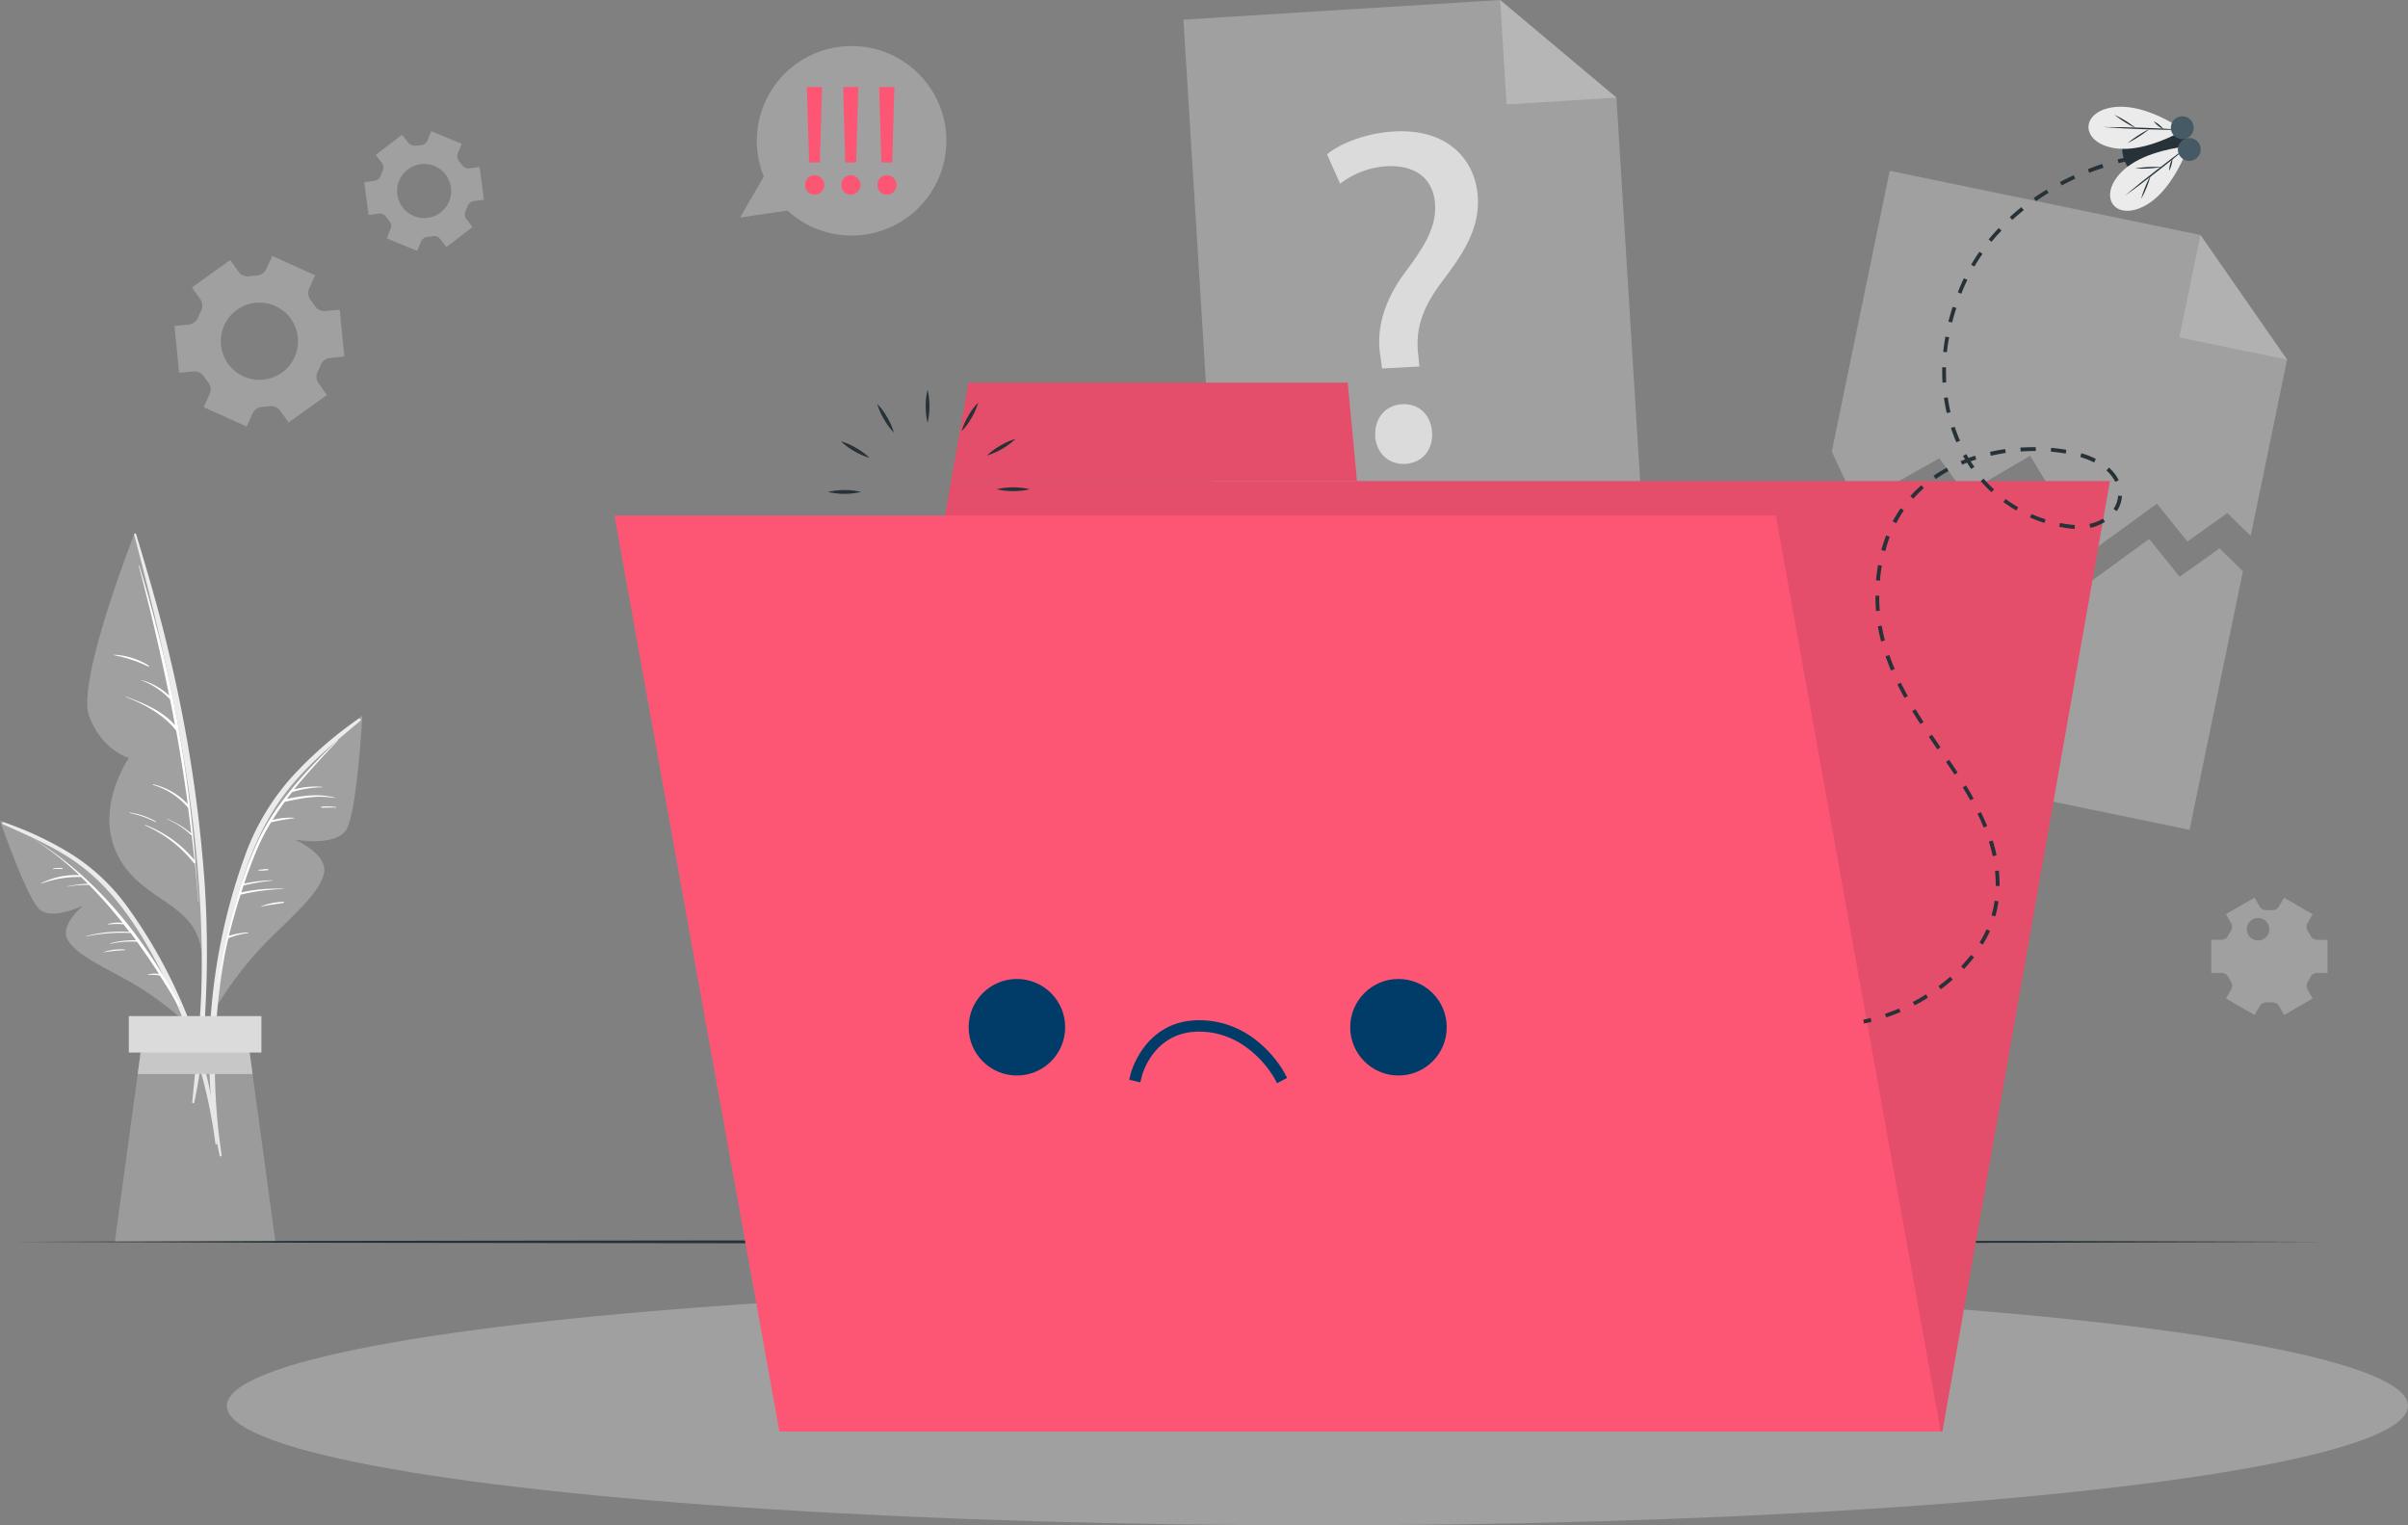 <svg xmlns="http://www.w3.org/2000/svg" width="633.119" height="400.98" viewBox="0 0 633.119 400.98">
  <rect x="0" y="0" width="633.119" height="400.98" fill="#808080" stroke="none"/>
  <g id="No_data-cuate" data-name="No data-cuate" transform="translate(-65.62 -55.73)">
    <g id="freepik--background-complete--inject-5">
      <path id="Path_3797" data-name="Path 3797" d="M666.95,150.27l-9.57,46.35-6.16-6.01-10.48,7.48-8.01-9.95L614.77,201.2l-15.35-25.67L582.3,185.56l-6.79-9.36-21.74,12.25-6.54-14.01,15.24-73.81,81.7,16.87Z" fill="#ebebeb" opacity="0.3"/>
      <path id="Path_3798" data-name="Path 3798" d="M644.17,117.5l22.78,32.77-28.34-5.85Z" fill="#dbdbdb" opacity="0.3"/>
      <path id="Path_3799" data-name="Path 3799" d="M655.34,205.88l-14.03,68L531.26,251.16l13.93-67.45,6.54,14,21.75-12.25,6.78,9.36,17.13-10.02,15.34,25.67,17.97-13.06,8,9.94,10.49-7.47Z" fill="#ebebeb" opacity="0.3"/>
      <path id="Path_3800" data-name="Path 3800" d="M497.83,197.91l-112.15,6.94L376.77,60.89l83.28-5.16,30.57,25.65Z" fill="#ebebeb" opacity="0.3"/>
      <path id="Path_3801" data-name="Path 3801" d="M460.05,55.73l30.57,25.65-28.88,1.79Z" fill="#dbdbdb" opacity="0.37"/>
      <path id="Path_3802" data-name="Path 3802" d="M429,152.6l-.44-3.25c-1.13-6.73.71-14.26,6.56-22.13,5.28-7,8.14-12,7.82-17.68-.36-6.4-4.61-10.44-12.52-10.12a22.31,22.31,0,0,0-12.45,4.6l-3.45-7.73c4-3.25,11-5.65,17.65-6,14.43-.8,21.45,7.74,22,17.27.48,8.53-3.94,14.94-9.56,22.43-5.16,6.83-6.85,12.46-6.12,18.83l.31,3.26Zm-1.78,17.71c-.26-4.64,2.69-8.08,7.08-8.32s7.59,2.84,7.85,7.49c.24,4.39-2.45,7.93-7.09,8.19-4.43.25-7.63-2.97-7.88-7.36Z" fill="#dbdbdb"/>
      <path id="Path_3803" data-name="Path 3803" d="M148.48,128.11,137.2,123l-1.57,3.45a3,3,0,0,1-2.57,1.72,14.48,14.48,0,0,0-1.85.18,3,3,0,0,1-2.85-1.18l-2.21-3.09-10.07,7.22,2.21,3.09a3,3,0,0,1,.2,3.07,18.289,18.289,0,0,0-.77,1.69,3,3,0,0,1-2.45,1.89l-3.77.37,1.21,12.33,3.79-.38a3,3,0,0,1,2.77,1.38c.16.26.33.51.51.76s.36.49.55.73a2.94,2.94,0,0,1,.42,3.05l-1.58,3.48,11.29,5.12,1.57-3.47a3,3,0,0,1,2.58-1.71,16.191,16.191,0,0,0,1.83-.18,3,3,0,0,1,2.85,1.18l2.21,3.09,10.08-7.22-2.21-3.09a2.91,2.91,0,0,1-.2-3.07,17.937,17.937,0,0,0,.75-1.68,2.94,2.94,0,0,1,2.45-1.89l3.79-.38-1.22-12.33-3.79.37a2.94,2.94,0,0,1-2.75-1.37c-.17-.26-.34-.51-.52-.76s-.36-.5-.55-.73a3,3,0,0,1-.42-3.07Zm-6.4,11.41a10.15,10.15,0,1,1-14.16-2.34,10.15,10.15,0,0,1,14.16,2.34Z" fill="#ebebeb" opacity="0.3"/>
      <path id="Path_3804" data-name="Path 3804" d="M658.38,291.71l-7.52,4.34,1.33,2.3a2,2,0,0,1-.07,2.17c-.23.36-.45.73-.65,1.12a2,2,0,0,1-1.83,1.14H647v8.69h2.66a2,2,0,0,1,1.83,1.14c.2.39.42.76.65,1.12a2,2,0,0,1,.07,2.17l-1.33,2.3,7.52,4.34,1.34-2.31a2.05,2.05,0,0,1,1.91-1h1.28a2.06,2.06,0,0,1,1.91,1l1.34,2.32,7.51-4.34-1.33-2.31a2.05,2.05,0,0,1,.08-2.16c.23-.36.45-.74.65-1.12a2,2,0,0,1,1.83-1.14h2.66v-8.69H674.9a2,2,0,0,1-1.83-1.14c-.2-.38-.42-.76-.65-1.12a2.05,2.05,0,0,1-.08-2.16l1.33-2.31-7.51-4.34L664.82,294a2.05,2.05,0,0,1-1.91,1h-1.28a2.08,2.08,0,0,1-1.92-1Zm3.89,8.3a2.953,2.953,0,1,1,0-.01Z" fill="#ebebeb" opacity="0.3"/>
      <path id="Path_3805" data-name="Path 3805" d="M171.3,91.16l-6.89,5.28L166,98.55a2,2,0,0,1,.21,2.15,10.471,10.471,0,0,0-.5,1.2,2.05,2.05,0,0,1-1.67,1.37l-2.64.34,1.12,8.61,2.64-.34a2.06,2.06,0,0,1,2,.9,11.141,11.141,0,0,0,.78,1,2,2,0,0,1,.36,2.13l-1,2.46,8,3.33,1-2.46a2.05,2.05,0,0,1,1.77-1.25l.64-.07.63-.1a2.06,2.06,0,0,1,2,.75l1.63,2.13,6.89-5.28-1.61-2.11a2.06,2.06,0,0,1-.21-2.16,11.12,11.12,0,0,0,.5-1.19,2.05,2.05,0,0,1,1.67-1.37l2.64-.34-1.12-8.61-2.64.34a2.06,2.06,0,0,1-2-.89,8.92,8.92,0,0,0-.79-1A2.07,2.07,0,0,1,186,96l1-2.46-8-3.33-1,2.46a2.07,2.07,0,0,1-1.77,1.25l-.64.06L175,94a2.06,2.06,0,0,1-2-.75Zm4.93,7.73a7.11,7.11,0,1,1-4.734,2.723,7.11,7.11,0,0,1,4.734-2.723Z" fill="#ebebeb" opacity="0.3"/>
      <path id="Path_3806" data-name="Path 3806" d="M119.82,316.78a275.635,275.635,0,0,0-.4-29,370.788,370.788,0,0,0-9.09-59.16c-2.54-10.94-5.66-21.7-8.92-32.45-.1-.33-.62-.24-.53.1,10.07,37.9,18.33,77,17.76,116.4-.16,11-1.44,21.85-2.48,32.81,0,.29.45.41.52.11C118.75,336.18,119.43,326.36,119.82,316.78Z" fill="#ebebeb"/>
      <path id="Path_3807" data-name="Path 3807" d="M100.88,196.24S85.64,234.94,89.05,244,99.5,255,99.5,255s-9.33,13.32-2.81,25.81,21,11.9,22,26.06C118.66,306.94,119.46,247.73,100.88,196.24Z" fill="#ebebeb" opacity="0.3"/>
      <path id="Path_3808" data-name="Path 3808" d="M117,282.49a.28.28,0,0,0,0-.2,354.311,354.311,0,0,0-14.78-77.85c0-.07-.15-.05-.13,0q4.53,17,8,34.14a16.87,16.87,0,0,0-7.28-4.06s-.08.06,0,.08a19.35,19.35,0,0,1,7.52,5c.44,2.25.88,4.49,1.29,6.74-3.41-3.81-8.13-5.7-12.86-7.5a.06.06,0,0,0,0,.11c4.93,2,9.83,4.58,13.17,8.83q1.74,9.63,3.06,19.33a18.43,18.43,0,0,0-9.09-5.21c-.11,0-.17.13-.06.16A19.16,19.16,0,0,1,115,268h.06q.45,3.4.86,6.83a23.37,23.37,0,0,0-6.37-3.84c-.06,0-.1.07,0,.09a21.889,21.889,0,0,1,6.39,4.23h.08c.25,2.17.5,4.34.72,6.51a31,31,0,0,0-12.93-9.24.08.08,0,1,0,0,.16,33.68,33.68,0,0,1,12.74,9.81.3.3,0,0,0,.32.1c.33,3.33.63,6.66.87,10a.04.04,0,0,0,.08,0Q117.43,287.62,117,282.49Z" fill="#fff"/>
      <path id="Path_3809" data-name="Path 3809" d="M104.75,230.71a19.09,19.09,0,0,0-9.16-2.86.06.06,0,0,0,0,.12,36.159,36.159,0,0,1,9.06,3C104.77,231,104.86,230.79,104.75,230.71Z" fill="#fff"/>
      <path id="Path_3810" data-name="Path 3810" d="M106.6,271.68a19.06,19.06,0,0,0-6.88-2.35c-.08,0-.09.11,0,.13a26.05,26.05,0,0,1,6.8,2.38C106.61,271.89,106.69,271.73,106.6,271.68Z" fill="#fff"/>
      <path id="Path_3811" data-name="Path 3811" d="M159.9,244.67a103.7,103.7,0,0,0-17.65,15.42,63.19,63.19,0,0,0-12.37,21,156.931,156.931,0,0,0-9.22,50.2,122.321,122.321,0,0,0,2.71,28.23.27.27,0,0,0,.53-.1,158.6,158.6,0,0,1,.28-49.35c2.62-16,6.73-33.42,16.91-46.43,5.54-7.09,12.45-12.66,19.28-18.42C160.73,244.9,160.27,244.41,159.9,244.67Z" fill="#ebebeb"/>
      <path id="Path_3812" data-name="Path 3812" d="M122.9,319.75a95,95,0,0,1,12.86-16.44c7.63-7.63,14.05-13.05,15.05-18.09s-7.64-8.76-7.64-8.76,10.55,1.9,13.44-2.53,4.28-30.09,4.28-30.09-19.2,13.71-28.15,32.93S122.9,319.75,122.9,319.75Z" fill="#ebebeb" opacity="0.3"/>
      <path id="Path_3813" data-name="Path 3813" d="M154.25,250.42c-8.08,7.93-16.21,16.39-21,26.82A102.831,102.831,0,0,0,129,288.29h0c-.24.76-.49,1.52-.72,2.28a.19.19,0,0,0,0,.12,218.275,218.275,0,0,0-5.46,23.71c0,.05.07.07.08,0,.83-4,1.74-8,2.76-12.07a.27.27,0,0,0,.12,0,17.14,17.14,0,0,1,5-1.28c.11,0,.1-.21,0-.2a18.778,18.778,0,0,0-5,.91c.93-3.63,1.94-7.26,3.08-10.83a53.321,53.321,0,0,1,11.39-1.49v-.06a43,43,0,0,0-11.2.95c.2-.61.41-1.22.61-1.83a59.117,59.117,0,0,1,7.58-1.29s0-.08,0-.08a37,37,0,0,0-7.42.9c1-3.09,2.17-6.14,3.42-9.1a55,55,0,0,1,3.63-7,45.517,45.517,0,0,1,6.15-1.1v-.1a16.67,16.67,0,0,0-5.75.57c1-1.63,2.07-3.23,3.21-4.78h0c4.31-.95,8.67-1.84,13.08-1a.07.07,0,0,0,0-.13c-4.19-1.11-8.35-.47-12.52.35.45-.6.92-1.2,1.39-1.79a28.429,28.429,0,0,1,8-1.27v-.09a21.089,21.089,0,0,0-7.5.67c3.56-4.42,7.49-8.58,11.38-12.69C154.58,250.34,154.44,250.23,154.25,250.42Z" fill="#fff"/>
      <path id="Path_3814" data-name="Path 3814" d="M154,267.91a16.838,16.838,0,0,0-3.82-.13c-.15,0-.14.26,0,.27,1.26,0,2.53-.06,3.79,0a.08.08,0,0,0,.03-.14Z" fill="#fff"/>
      <path id="Path_3815" data-name="Path 3815" d="M140.21,292.8a17.2,17.2,0,0,0-5.92,1.18v.09c2-.47,3.93-.66,5.91-1a.15.15,0,0,0,.01-.27Z" fill="#fff"/>
      <path id="Path_3816" data-name="Path 3816" d="M136.07,284.2a13.228,13.228,0,0,0-2.51.22.08.08,0,0,0,0,.15,12.389,12.389,0,0,0,2.51-.11.13.13,0,0,0,0-.26Z" fill="#fff"/>
      <path id="Path_3817" data-name="Path 3817" d="M66.61,271.89a87.15,87.15,0,0,1,17.85,8.41,53.329,53.329,0,0,1,14.87,14.12,132.2,132.2,0,0,1,19.06,38.49,102.521,102.521,0,0,1,4.32,23.48.23.23,0,0,1-.45,0,133.211,133.211,0,0,0-11.62-39.87c-5.83-12.35-13.18-25.49-24.42-33.67-6.12-4.45-13-7.37-19.86-10.45C66,272.28,66.25,271.77,66.61,271.89Z" fill="#ebebeb"/>
      <path id="Path_3818" data-name="Path 3818" d="M113.91,324.1A80.279,80.279,0,0,0,99.7,313.77c-7.94-4.41-14.39-7.31-16.36-11.16s4.16-8.85,4.16-8.85-8.1,4-11.46,1.05-10.42-23.35-10.42-23.35S84.33,278.11,96,291.6,113.91,324.1,113.91,324.1Z" fill="#ebebeb" opacity="0.3"/>
      <path id="Path_3819" data-name="Path 3819" d="M112.93,319.89C103.58,302.33,91.09,286.44,74,276h0a86.26,86.26,0,0,1,12.52,9.8,19.879,19.879,0,0,0-10.06,2.12.06.06,0,0,0,0,.11,27.5,27.5,0,0,1,10.35-1.75.25.25,0,0,0,.12,0c.61.57,1.2,1.16,1.8,1.75a31.464,31.464,0,0,0-5.38.71s0,.08,0,.08a27,27,0,0,1,5.67-.47,116.91,116.91,0,0,1,8.83,10,8.84,8.84,0,0,0-3.76.27.07.07,0,1,0,0,.14,19.92,19.92,0,0,1,4-.05c.51.65,1,1.3,1.53,2a35.87,35.87,0,0,0-11.35,1.1c-.06,0,0,.1,0,.09A45.65,45.65,0,0,1,100,301c.48.63.93,1.28,1.4,1.92a24.559,24.559,0,0,0-6.76.78.07.07,0,0,0,0,.13,26.089,26.089,0,0,1,7-.54c2,2.77,3.94,5.61,5.79,8.47a6.36,6.36,0,0,0-3,.18v.08a13.26,13.26,0,0,1,3.21.16q2.5,3.88,4.82,7.85C112.7,320.29,113.06,320.12,112.93,319.89Z" fill="#fff"/>
      <path id="Path_3820" data-name="Path 3820" d="M98.38,305.32a14.35,14.35,0,0,0-5.44.67s0,.09,0,.08a40.816,40.816,0,0,1,5.41-.56C98.48,305.51,98.51,305.33,98.38,305.32Z" fill="#fff"/>
      <path id="Path_3821" data-name="Path 3821" d="M82.06,283.92a9.191,9.191,0,0,0-2.51.14c-.09,0-.06.16,0,.15.83-.09,1.64-.06,2.46-.08a.11.11,0,0,0,.05-.21Z" fill="#fff"/>
      <path id="Path_3822" data-name="Path 3822" d="M138.04,382.18H95.81l6.02-44.11,1.54-11.31h27.11l1.54,11.31Z" fill="#dbdbdb" opacity="0.3"/>
      <path id="Path_3823" data-name="Path 3823" d="M132.02,338.07H101.83l1.54-11.31h27.11Z" fill="#c7c7c7"/>
      <rect id="Rectangle_8099" data-name="Rectangle 8099" width="34.86" height="9.58" transform="translate(99.49 322.84)" fill="#dbdbdb"/>
    </g>
    <g id="freepik--Floor--inject-5">
      <path id="Path_3824" data-name="Path 3824" d="M68.96,382.18l76.01-.24,76.01-.09L373,381.68l152.02.17,76.01.09,76.01.24-76.01.25-76.01.08L373,382.68l-152.02-.17-76.01-.09Z" fill="#263238"/>
    </g>
    <g id="freepik--Shadow--inject-5" transform="translate(37)" opacity="0.3">
      <ellipse id="Ellipse_1802" data-name="Ellipse 1802" cx="286.74" cy="31.42" rx="286.74" ry="31.42" transform="translate(88.26 393.87)" fill="#ebebeb"/>
    </g>
    <g id="freepik--Folder--inject-5">
      <path id="Path_3924" data-name="Path 3924" d="M576.32,432.05H271.64L315.69,182.2H620.37Z" fill="#fd5675"/>
      <path id="Path_3925" data-name="Path 3925" d="M419.97,156.32H320.26l-4.57,25.88H422.4Z" fill="#fd5675"/>
      <g id="Group_48313" data-name="Group 48313" transform="translate(-0.005)" opacity="0.1">
        <path id="Path_3926" data-name="Path 3926" d="M576.32,432.05H271.64L315.69,182.2H620.37Z"/>
        <path id="Path_3927" data-name="Path 3927" d="M419.97,156.32H320.26l-4.57,25.88H422.4Z"/>
      </g>
      <path id="Path_3928" data-name="Path 3928" d="M309.5,166.88a19.169,19.169,0,0,1,0-8.7,19.169,19.169,0,0,1,0,8.7Z" fill="#263238"/>
      <path id="Path_3929" data-name="Path 3929" d="M300.64,169.44a17,17,0,0,1-2.61-3.52,17.351,17.351,0,0,1-1.75-4,16.58,16.58,0,0,1,2.61,3.51A17.611,17.611,0,0,1,300.64,169.44Z" fill="#263238"/>
      <path id="Path_3930" data-name="Path 3930" d="M294.24,176.09a19.18,19.18,0,0,1-7.53-4.35,17.16,17.16,0,0,1,4,1.74,17.58,17.58,0,0,1,3.53,2.61Z" fill="#263238"/>
      <path id="Path_3931" data-name="Path 3931" d="M292,185.05a19.17,19.17,0,0,1-8.7,0A19.17,19.17,0,0,1,292,185.05Z" fill="#263238"/>
      <path id="Path_3932" data-name="Path 3932" d="M294.6,193.91a17.639,17.639,0,0,1-3.52,2.61,17.16,17.16,0,0,1-4,1.74,17,17,0,0,1,3.52-2.61,16.8,16.8,0,0,1,4-1.74Z" fill="#263238"/>
      <path id="Path_3933" data-name="Path 3933" d="M301.24,200.3a19.13,19.13,0,0,1-4.35,7.54,16.829,16.829,0,0,1,1.75-4A17.311,17.311,0,0,1,301.24,200.3Z" fill="#263238"/>
      <path id="Path_3934" data-name="Path 3934" d="M310.2,202.51a17.45,17.45,0,0,1,.5,4.35,17,17,0,0,1-.5,4.35,16.57,16.57,0,0,1-.5-4.35A17.45,17.45,0,0,1,310.2,202.51Z" fill="#263238"/>
      <path id="Path_3935" data-name="Path 3935" d="M319.06,200a17,17,0,0,1,2.61,3.52,16.8,16.8,0,0,1,1.74,4,19.13,19.13,0,0,1-4.35-7.54Z" fill="#263238"/>
      <path id="Path_3936" data-name="Path 3936" d="M325.45,193.3a16.8,16.8,0,0,1,4,1.74,17,17,0,0,1,3.52,2.61,16.8,16.8,0,0,1-4-1.74,17,17,0,0,1-3.52-2.61Z" fill="#263238"/>
      <path id="Path_3937" data-name="Path 3937" d="M327.66,184.34a19.22,19.22,0,0,1,8.71,0,19.22,19.22,0,0,1-8.71,0Z" fill="#263238"/>
      <path id="Path_3938" data-name="Path 3938" d="M325.1,175.48a17.309,17.309,0,0,1,3.52-2.6,16.439,16.439,0,0,1,4-1.75,19.13,19.13,0,0,1-7.54,4.35Z" fill="#263238"/>
      <path id="Path_3939" data-name="Path 3939" d="M318.45,169.09a17.578,17.578,0,0,1,1.74-4,17,17,0,0,1,2.61-3.52,16.8,16.8,0,0,1-1.74,4,17,17,0,0,1-2.61,3.52Z" fill="#263238"/>
      <path id="Path_3940" data-name="Path 3940" d="M575.87,432.05H270.54L227.18,191.27H532.52Z" fill="#fd5675"/>
      <circle id="Ellipse_1803" data-name="Ellipse 1803" cx="12.69" cy="12.69" r="12.69" transform="translate(320.3 313.08)" fill="#013c68"/>
      <circle id="Ellipse_1804" data-name="Ellipse 1804" cx="12.69" cy="12.69" r="12.69" transform="translate(420.62 313.08)" fill="#013c68"/>
      <path id="Path_3941" data-name="Path 3941" d="M401.38,340.49l-.7-1.33c-.06-.12-6.62-12.24-19.81-12.24-12,0-15,11.41-15.08,11.9l-.36,1.45-2.91-.7.35-1.46c0-.14,3.58-14.19,18-14.19,15,0,22.17,13.28,22.47,13.85l.7,1.32Z" fill="#013c68"/>
    </g>
    <g id="freepik--Fly--inject-5">
      <path id="Path_3942" data-name="Path 3942" d="M555.71,324.8l-.21-1c.65-.14,1.29-.29,1.93-.46l.25,1C557,324.51,556.37,324.66,555.71,324.8Z" fill="#263238"/>
      <path id="Path_3943" data-name="Path 3943" d="M561.55,323.19l-.32-.94c1.25-.43,2.5-.9,3.71-1.41l.39.92C564.1,322.28,562.83,322.76,561.55,323.19ZM569,320l-.45-.88a39.6,39.6,0,0,0,3.45-2l.52.85A25.57,25.57,0,0,1,569,320Zm6.88-4.23-.59-.81c1.08-.79,2.12-1.62,3.1-2.47l.66.75c-1.05.91-2.05,1.76-3.18,2.57Zm6.1-5.32-.73-.69c.92-1,1.79-2,2.59-3l.79.61c-.83,1.1-1.72,2.13-2.63,3.12Zm4.95-6.4-.85-.53a29.085,29.085,0,0,0,1.84-3.48l.92.41a33.752,33.752,0,0,1-1.92,3.64Zm3.31-7.42-1-.28a26.139,26.139,0,0,0,.81-3.83l1,.13a25.66,25.66,0,0,1-.82,4.02Zm1.11-8h-1v-.29c0-1.21-.07-2.44-.19-3.65l1-.1a36.251,36.251,0,0,1,.2,3.75Zm-1.8-7.83a39.309,39.309,0,0,0-1-3.82l1-.3a33.5,33.5,0,0,1,1,3.91Zm-2.37-7.53c-.48-1.18-1-2.39-1.64-3.61l.9-.45c.61,1.24,1.17,2.48,1.66,3.68Zm-3.5-7.13c-.62-1.09-1.3-2.24-2-3.42l.85-.53c.73,1.19,1.42,2.35,2,3.46Zm-4.18-6.79c-.73-1.1-1.47-2.21-2.23-3.32l.83-.56c.76,1.11,1.5,2.22,2.23,3.34Zm-4.5-6.62c-.75-1.1-1.51-2.21-2.25-3.31l.83-.56c.74,1.1,1.49,2.21,2.24,3.3Zm-4.47-6.66c-.73-1.12-1.44-2.26-2.14-3.4l.85-.52c.7,1.14,1.41,2.26,2.13,3.38Zm-4.17-6.87c-.68-1.21-1.31-2.41-1.88-3.56l.9-.45c.56,1.14,1.19,2.32,1.85,3.52Zm-3.55-7.2c-.53-1.25-1-2.52-1.44-3.76l1-.32c.42,1.21.89,2.46,1.41,3.69Zm-2.6-7.63c-.33-1.3-.62-2.63-.84-4l1-.16c.22,1.28.49,2.58.82,3.86Zm-1.34-8c-.1-1.23-.15-2.47-.15-3.71v-.33h1v.32a29.3,29.3,0,0,0,.15,3.63Zm1-8-1-.1c0-.27.05-.55.08-.84.12-1.07.27-2.14.45-3.16l1,.17c-.17,1-.32,2.05-.44,3.1a2.059,2.059,0,0,1-.04.86Zm1.39-7.78-1-.27c.37-1.32.8-2.61,1.28-3.84l.93.36a36.582,36.582,0,0,0-1.16,3.78Zm49.83-5.83a12.5,12.5,0,0,1-1.71-.16c-.78-.11-1.56-.24-2.33-.39l.2-1c.74.14,1.51.27,2.27.38.54.07,1.09.12,1.62.15Zm4.11-.31-.21-1a11.54,11.54,0,0,0,3.56-1.38l.52.85a12.45,12.45,0,0,1-3.82,1.56Zm-51.06-1.19-.89-.47a35.463,35.463,0,0,1,2.11-3.46l.82.57a32.664,32.664,0,0,0-1.99,3.39Zm39-.06a38.512,38.512,0,0,1-3.8-1.43l.41-.92a34.1,34.1,0,0,0,3.69,1.39Zm19-3.12-.83-.56a7,7,0,0,0,1.22-3.49l1,.07a8,8,0,0,1-1.36,4.01Zm-26.4-.15a36.674,36.674,0,0,1-3.39-2.23l.59-.8a35.288,35.288,0,0,0,3.3,2.16Zm-27.1-3.12-.74-.67a33.826,33.826,0,0,1,2.89-2.85l.66.75a33.4,33.4,0,0,0-2.78,2.8Zm20.59-1.69a37,37,0,0,1-2.83-2.91l.75-.66a36.84,36.84,0,0,0,2.75,2.83Zm32.55-2.71a9.771,9.771,0,0,0-2.33-3l.66-.75a10.8,10.8,0,0,1,2.57,3.29Zm-47.22-.79-.57-.82a38.57,38.57,0,0,1,3.47-2.11l.47.88a37.759,37.759,0,0,0-3.34,2.08Zm9.34-2.6c-.38-.54-.75-1.09-1.1-1.66l-1.3.51-.38-.92,1.15-.46c-.18-.3-.36-.6-.53-.9l.87-.49c.2.35.4.7.61,1q.84-.3,1.71-.57l.29,1c-.49.15-1,.31-1.46.48a12.162,12.162,0,0,0,1,1.43Zm32.33-1.72a21.3,21.3,0,0,0-3-1.22l-.66-.21.29-1,.68.22a21.6,21.6,0,0,1,3.12,1.27Zm-27.18-1.79-.21-1c1.29-.29,2.63-.53,4-.72l.15,1c-1.32.21-2.63.46-3.91.75Zm19.7-.54c-1.25-.22-2.57-.39-3.92-.51l.08-1c1.39.12,2.74.29,4,.52Zm-11.85-.58-.07-1c1.19-.07,2.38-.11,3.56-.11h.49v1h-.48c-1.13.03-2.31.06-3.47.14ZM580,172c-.54-1.22-1-2.49-1.45-3.78l1-.31c.42,1.26.89,2.5,1.41,3.69Zm-2.53-7.68c-.3-1.29-.55-2.63-.74-4l1-.14c.19,1.32.43,2.63.72,3.9Zm-1.12-8c-.05-.9-.08-1.82-.08-2.74v-1.3h1v1.28c0,.9,0,1.81.07,2.68Zm1.19-8-1-.1c.14-1.32.33-2.67.56-4l1,.17a38.032,38.032,0,0,0-.59,3.95Zm1.37-7.81-1-.24c.32-1.29.69-2.59,1.1-3.89l1,.31c-.45,1.31-.82,2.58-1.13,3.84Zm2.4-7.57-.93-.36c.49-1.25,1-2.5,1.61-3.71l.9.44a39.166,39.166,0,0,0-1.61,3.69Zm3.44-7.13-.87-.51c.68-1.15,1.41-2.3,2.17-3.4l.82.57c-.78,1.1-1.49,2.22-2.15,3.36Zm4.51-6.51-.78-.63c.84-1,1.74-2.06,2.67-3l.72.69a36.757,36.757,0,0,0-2.64,2.96Zm5.44-5.76-.67-.74c1-.89,2-1.77,3.07-2.62l.62.79c-1.07.85-2.09,1.72-3.05,2.59Zm6.21-4.94-.57-.83c1.09-.75,2.23-1.49,3.39-2.19l.51.85c-1.16.71-2.24,1.44-3.36,2.19Zm6.79-4.13-.47-.88c1.18-.63,2.4-1.23,3.62-1.79l.42.91c-1.27.57-2.44,1.17-3.6,1.78Zm7.23-3.32-.37-.94c1.26-.49,2.53-1,3.79-1.37l.32,1c-1.27.38-2.53.84-3.77,1.33Z" fill="#263238"/>
      <path id="Path_3944" data-name="Path 3944" d="M622.64,98.62l-.25-1c1.24-.32,2-.46,2-.46l.18,1S623.85,98.31,622.64,98.62Z" fill="#263238"/>
      <path id="Path_3945" data-name="Path 3945" d="M640.32,92.16c-2.55-7.9-19.63-5.06-16.3,5.27S642.87,100.07,640.32,92.16Z" fill="#263238"/>
      <path id="Path_3946" data-name="Path 3946" d="M614.73,89c.13-3.47,4.95-6.14,11.77-4.91s13.23,5.83,13.23,5.83S633,94,626.11,94.75,614.6,92.46,614.73,89Z" fill="#ebebeb"/>
      <path id="Path_3947" data-name="Path 3947" d="M639.73,89.9c-3.54,0-7.07-.1-10.6-.21s-7.07-.29-10.6-.57c3.54,0,7.08.09,10.61.2S636.21,89.61,639.73,89.9Z" fill="#263238"/>
      <path id="Path_3948" data-name="Path 3948" d="M621.58,85.91a29.75,29.75,0,0,1,5.65,3.53,26.633,26.633,0,0,1-2.92-1.6,28.621,28.621,0,0,1-2.73-1.93Z" fill="#263238"/>
      <path id="Path_3949" data-name="Path 3949" d="M630.85,89.57A32.47,32.47,0,0,1,625,93.35a32.472,32.472,0,0,1,5.88-3.78Z" fill="#263238"/>
      <path id="Path_3950" data-name="Path 3950" d="M631.88,87.62a7.24,7.24,0,0,1,2.58,2.08,6.849,6.849,0,0,1-1.41-.89,7.32,7.32,0,0,1-1.17-1.19Z" fill="#263238"/>
      <path id="Path_3951" data-name="Path 3951" d="M621.23,109.55c2.13,2.74,7.6,2.08,12.41-2.9S641,94.18,641,94.18s-7.88.6-13.89,4S619.09,106.8,621.23,109.55Z" fill="#ebebeb"/>
      <path id="Path_3952" data-name="Path 3952" d="M641,94.18c-2.88,2-5.68,4.22-8.49,6.37s-5.56,4.37-8.25,6.66c2.88-2,5.68-4.21,8.48-6.36S638.27,96.48,641,94.18Z" fill="#263238"/>
      <path id="Path_3953" data-name="Path 3953" d="M628.58,108a28.521,28.521,0,0,0,1.43-3,26.72,26.72,0,0,0,1.08-3.16,27.79,27.79,0,0,0-1.43,3,28.513,28.513,0,0,0-1.08,3.16Z" fill="#263238"/>
      <path id="Path_3954" data-name="Path 3954" d="M634,99.64a33.06,33.06,0,0,0-7,.37,29.2,29.2,0,0,0,3.5,0,31.108,31.108,0,0,0,3.5-.37Z" fill="#263238"/>
      <path id="Path_3955" data-name="Path 3955" d="M635.93,100.63a7.15,7.15,0,0,0,.62-1.56,7.486,7.486,0,0,0,.26-1.65,7.45,7.45,0,0,0-.88,3.21Z" fill="#263238"/>
      <path id="Path_3956" data-name="Path 3956" d="M640.32,92.16a3,3,0,1,1,1.93-3.77A3,3,0,0,1,640.32,92.16Z" fill="#455a64"/>
      <path id="Path_3957" data-name="Path 3957" d="M642.16,97.87a3,3,0,1,1,1.93-3.78,3,3,0,0,1-1.93,3.78Z" fill="#455a64"/>
    </g>
    <g id="freepik--speech-bubble--inject-5">
      <path id="Path_3958" data-name="Path 3958" d="M314.31,95.32a24.92,24.92,0,0,1-41.64,15.77l-12.47,1.83,6.24-10.78a24.92,24.92,0,1,1,47.87-6.82Z" fill="#ebebeb" opacity="0.3"/>
      <path id="Path_3960" data-name="Path 3960" d="M277.34,104.35a2.42,2.42,0,0,1,2.44-2.56,2.56,2.56,0,0,1,0,5.12,2.42,2.42,0,0,1-2.44-2.56Zm1-5.91-.58-19.84h4l-.58,19.84Z" fill="#fd5675"/>
      <path id="Path_3961" data-name="Path 3961" d="M286.85,104.35a2.42,2.42,0,0,1,2.43-2.56,2.56,2.56,0,0,1,0,5.12,2.42,2.42,0,0,1-2.43-2.56Zm1-5.91L287.3,78.6h4l-.58,19.84Z" fill="#fd5675"/>
      <path id="Path_3962" data-name="Path 3962" d="M296.35,104.35a2.42,2.42,0,0,1,2.44-2.56,2.56,2.56,0,0,1,0,5.12,2.42,2.42,0,0,1-2.44-2.56Zm1-5.91-.58-19.84h4l-.57,19.84Z" fill="#fd5675"/>
    </g>
  </g>
</svg>
